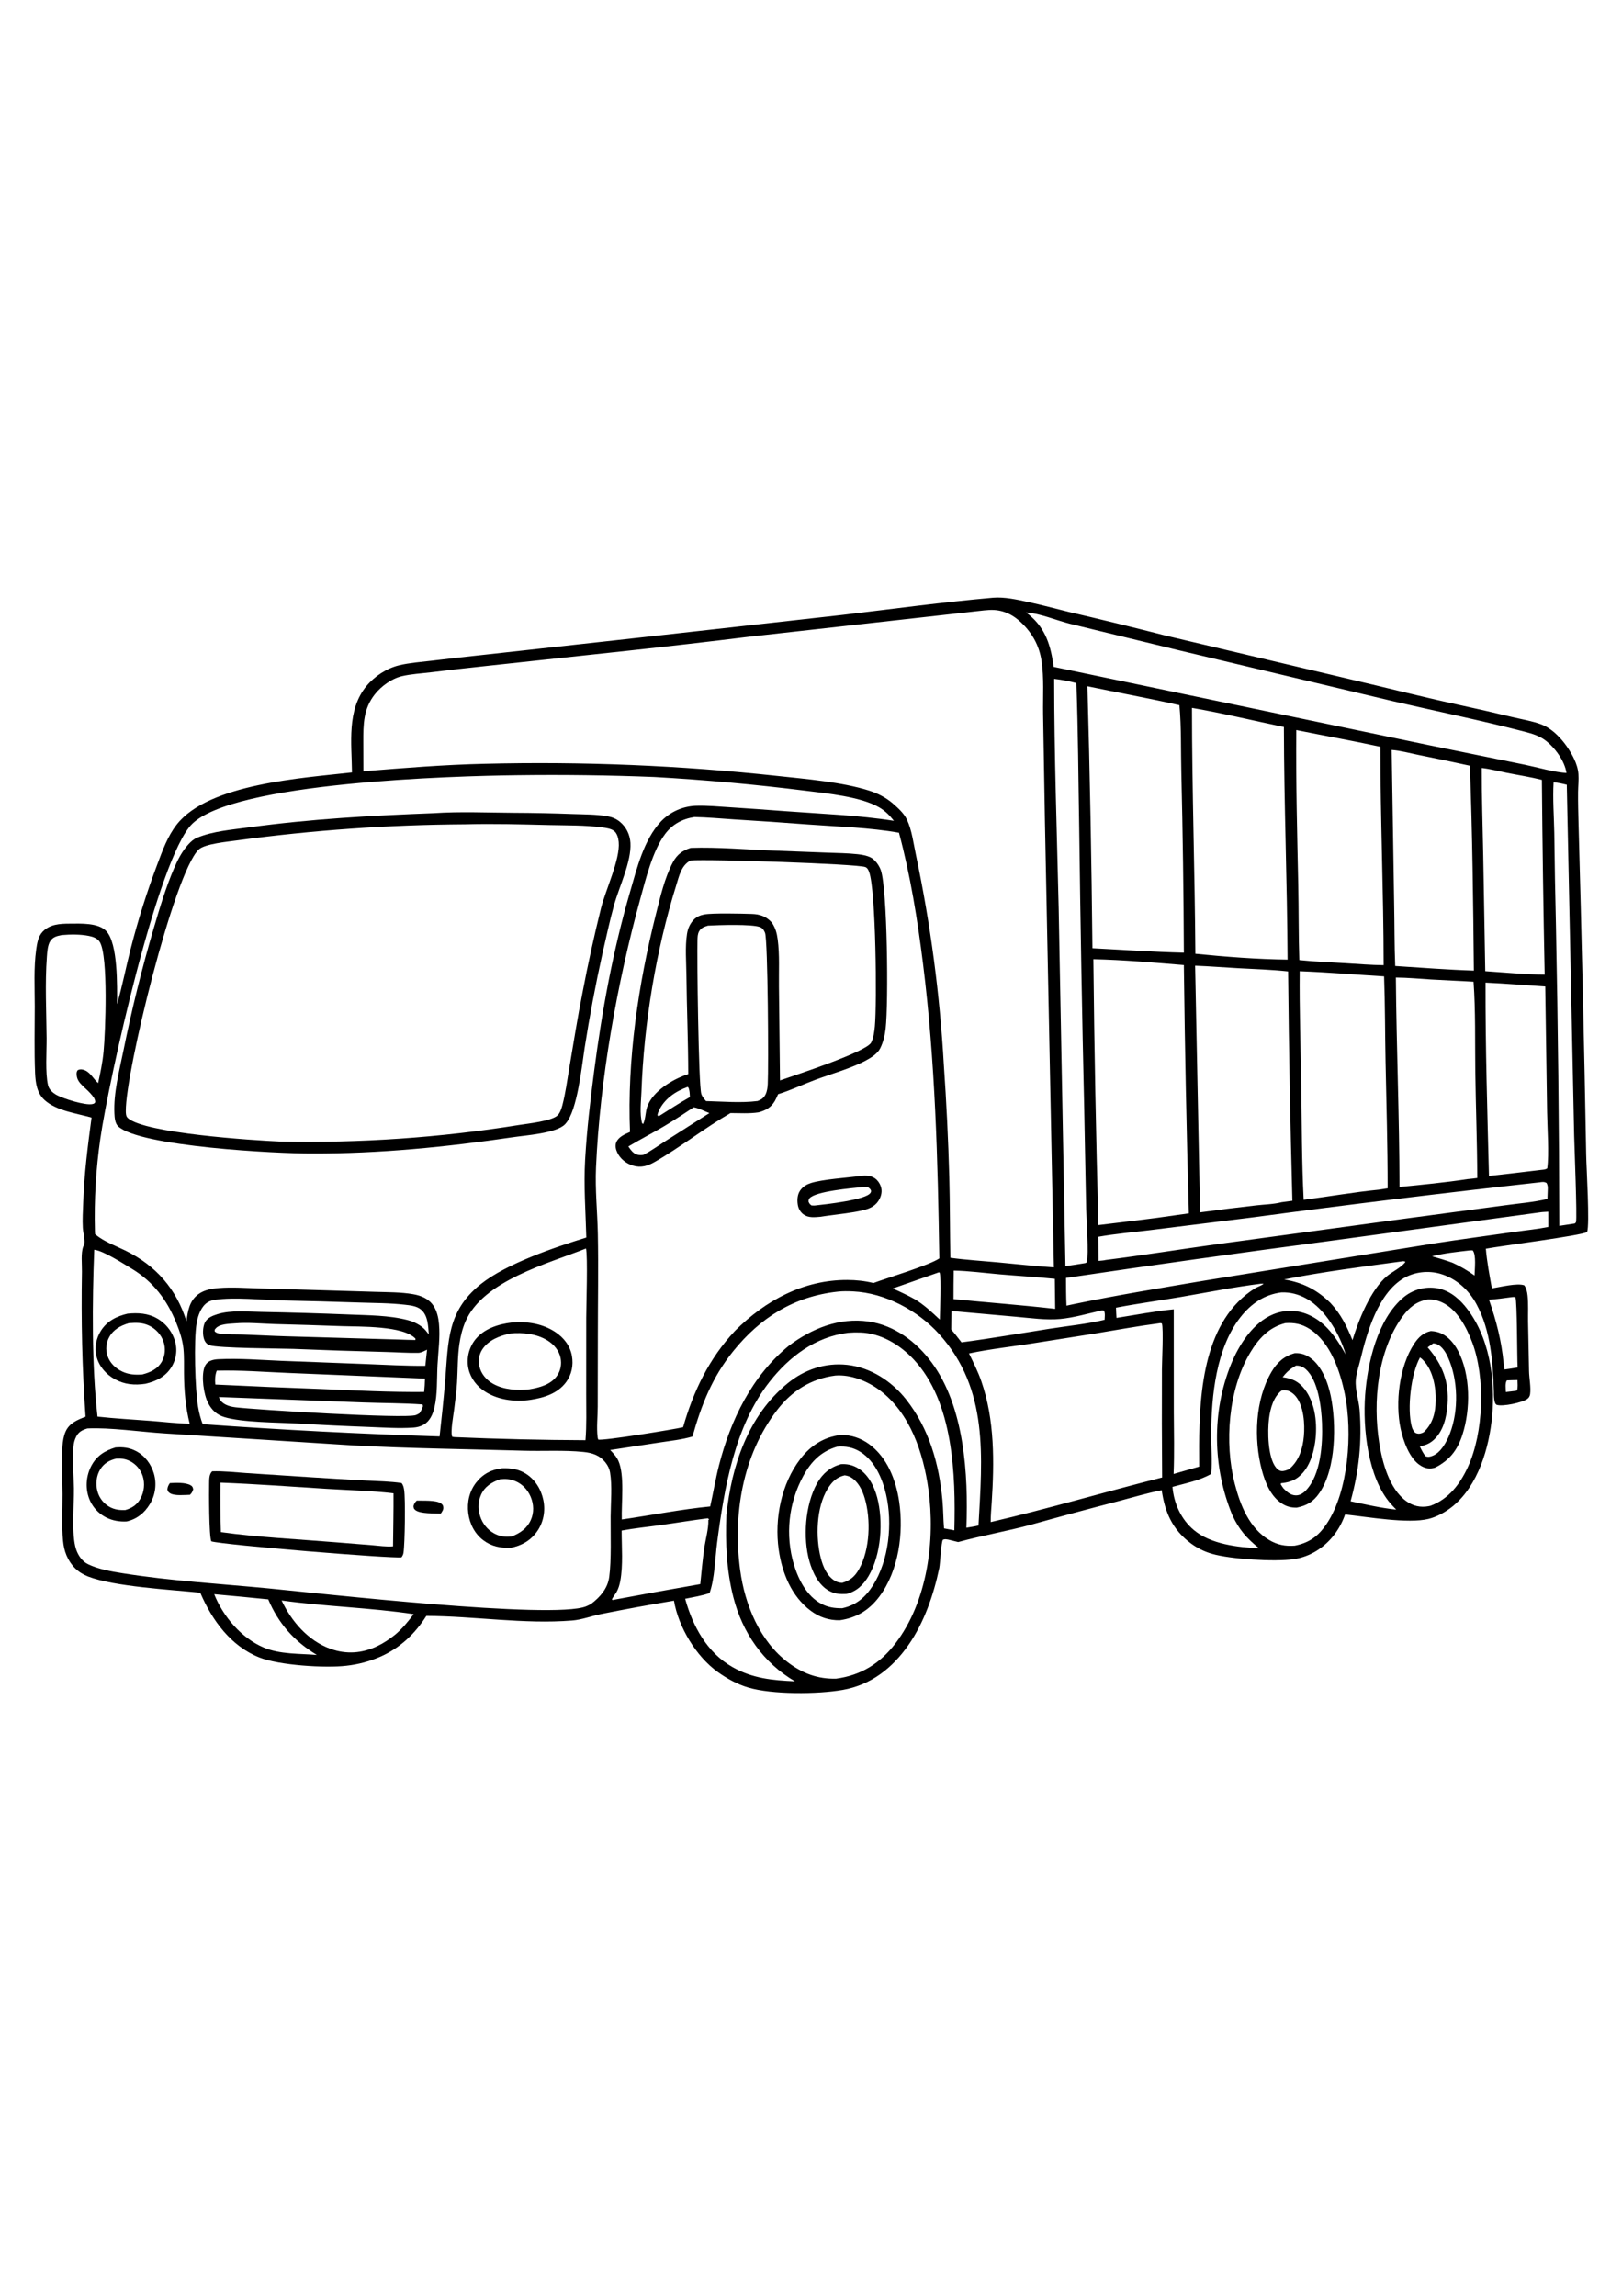 <?xml version="1.0" encoding="utf-8"?>
<!-- Generator: Adobe Illustrator 27.5.0, SVG Export Plug-In . SVG Version: 6.00 Build 0)  -->
<svg xmlns="http://www.w3.org/2000/svg" xmlns:xlink="http://www.w3.org/1999/xlink" viewBox="0 0 6000 6000" width="595" height="842" preserveAspectRatio="xMidYMid meet" data-scaled="true">
<g>
	<path d="M5867.524,3026.786c-7.348-408.879-16.777-817.711-28.289-1226.497c-0.92-38.941-2.15-78.152-1.705-117.094
		c0.252-21.885,2.959-44.35,1.307-66.158c-1.494-19.688-7.869-38.578-16.277-56.32c-23.227-48.99-68.924-107.473-121.29-127.149
		c-32.057-12.047-68.953-18.123-102.304-25.998c-70.434-16.902-141.049-33.004-211.846-48.305
		c-132.516-28.934-264.188-62.566-396.305-93.375l-678.17-160.447c-119.434-30.578-239.188-59.852-359.262-87.82
		c-50.566-12.287-100.641-26.08-151.553-36.99c-41.291-8.842-86.021-18.938-128.402-15.557
		c-185.508,16.289-370.969,41.543-555.903,63.486l-758.35,84.814l-556.395,61.43c-68.887,7.34-137.723,15.117-206.508,23.332
		c-39.299,4.658-80.648,7.57-119.174,16.676c-45.879,10.834-91.559,40.658-121.483,76.887
		c-73.57,89.057-54.598,211.963-53.596,319.553c-179.613,20.66-528.955,41.203-647.743,192.1
		c-34.43,43.734-53.104,97.031-72.578,148.529c-38.471,101.856-71.205,205.522-98.202,310.999
		c-17.448,68.057-30.848,137.9-50.404,205.283c0.21-64.957,3.85-224.016-40.096-270.317c-29.687-31.277-95.68-27.515-135.63-27.345
		c-36.211,0.152-72.905,1.969-99.656,29.842c-16.23,16.905-20.547,42.703-23.712,65.239c-9.597,68.326-5.418,141.193-5.392,210.129
		c0.029,82.266-2.171,165.358,1.262,247.535c1.502,35.959,6.748,73.699,34.494,99.112c44.322,40.599,117.951,49.201,174.328,65.385
		c-13.935,104.771-27.376,208.951-30.864,314.707c-1.009,30.598-3.238,62.467-1.422,92.965c1.071,17.988,7.253,37.377,6.227,55.066
		c-0.286,4.922-2.756,9.51-4.524,14.015c-9.498,24.188-4.48,65.924-4.942,92.707c-3.105,179.842,0.635,357.375,13.379,536.843
		c-29.754,11.191-60.136,23.677-73.913,54.861c-7.14,16.154-10.269,35.9-11.636,53.455c-4.537,58.23-0.062,119.415,0.185,177.932
		c0.238,56.414-3.711,115.611,1.922,171.68c1.951,19.413,5.38,37.184,13.107,55.236c15.937,37.225,42.023,62.936,79.698,77.654
		c95.352,37.254,306.716,48.891,414.909,59.913c43.389,101.724,113.156,197.748,219.194,239.743
		c72.85,28.851,242.426,39.58,321.123,30.421c10.938-1.199,21.813-2.813,32.625-4.84c10.812-2.027,21.533-4.463,32.162-7.307
		s21.135-6.086,31.518-9.727c10.383-3.641,20.611-7.67,30.686-12.088c71.408-31.758,127.576-84.568,168.885-150.293
		c178.389,0.568,360.639,31.283,538.952,17.01c37.313-2.988,71.789-16.781,108.194-24.118
		c89.375-17.945,179.026-34.386,268.951-49.324c16.365,97.148,81.592,206.197,162.182,263.872
		c33.855,24.228,71.924,45.257,111.949,57.246c88.166,26.408,257.397,25.242,350.063,8.964
		c104.602-18.369,183.85-80.736,243.539-166.5c57.428-82.518,92.924-185.274,113.514-283.441
		c3.451-16.477,7.354-98.655,13.564-105.211c0.826-0.874,6.838-1.975,7.183-2.01c3.568-0.369,9.047,0.785,12.451,1.213l36.92,9.141
		c89.648-24.551,181.518-40.4,271.242-64.682c106.793-29.93,213.877-58.775,321.252-86.537
		c53.285-13.998,106.277-29.947,160.336-40.676c11.918,81.516,39.181,145.038,106.687,195.791
		c5.922,4.461,12.035,8.642,18.34,12.545c6.305,3.898,12.774,7.503,19.406,10.816c6.633,3.309,13.404,6.309,20.314,9
		c6.907,2.691,13.922,5.06,21.047,7.107c68.502,19.922,232.184,30.188,302.695,19.898c61.664-8.994,115.16-43.869,152.174-93.615
		c8.075-10.941,15.277-22.427,21.609-34.459c6.332-12.031,11.723-24.471,16.172-37.318c82.237,8.801,232.606,35.197,308.613,16.471
		c31.864-7.852,64.155-26.098,89.561-46.764c94.148-76.564,134.883-216.703,145.676-332.731
		c12.826-137.93-9.738-298.371-101.127-408.211c-28.664-34.447-65.42-61.852-111.352-66.539c-2.586-0.277-5.18-0.49-7.781-0.639
		c-2.598-0.149-5.197-0.231-7.799-0.246c-2.602-0.016-5.203,0.035-7.805,0.152c-2.598,0.113-5.192,0.295-7.782,0.545
		c-2.589,0.246-5.173,0.559-7.752,0.938c-2.574,0.379-5.136,0.822-7.687,1.33c-2.555,0.508-5.092,1.08-7.611,1.717
		c-2.524,0.637-5.029,1.338-7.518,2.104c-2.489,0.762-4.956,1.588-7.4,2.479c-2.445,0.886-4.867,1.836-7.266,2.848
		c-2.399,1.012-4.77,2.084-7.113,3.217s-4.657,2.322-6.938,3.568c-2.286,1.25-4.536,2.557-6.75,3.92
		c-2.219,1.363-4.4,2.781-6.545,4.254c-2.145,1.473-4.25,3-6.316,4.582c-2.07,1.578-4.098,3.209-6.083,4.893
		c-95.461,80.719-132.316,241.945-141.046,360.328c-9.071,122.965,9.562,304.922,94.271,401.883
		c6.65,7.611,13.746,14.859,20.818,22.078c-56.923-5.965-113.068-19.09-168.996-30.914
		c31.067-111.814,42.569-221.373,33.352-337.377c-2.9-36.48-16.945-75.082-14.045-111.416c2.045-25.571,11.455-51.639,17.497-76.617
		c24.257-100.383,65.121-244.149,160.553-299.942c39.551-23.115,90.199-28.682,134.109-16.025
		c58.875,16.969,105.797,59.672,134.49,112.957c52.91,98.25,60.674,214.781,63.984,324.118c0.311,10.277-0.557,44.291,11.191,47.859
		c22.447,6.82,92.262-8.109,111.92-21.451c6.141-4.166,9.897-10.435,10.969-17.748c3.679-25.16-3.334-59.256-3.879-85.588
		l-3.657-183.814c-0.469-31.295,1.536-64.154-1.723-95.168c-1.377-13.055-4.207-27.645-12.152-38.35
		c-26.174-9.551-89.625,6.556-119.942,11.285c-8.666-48.744-18.169-97.359-22.289-146.742
		c55.166-10.465,349.523-47.754,374.525-61.688C5881.118,3282.94,5868.462,3076.737,5867.524,3026.786z M5101.873,4090.615
		c-24-151.318-6.14-340.899,86.362-467.268c24.428-33.369,51.867-56.303,93.762-62.912c17.631-0.802,35.467,3.111,51.492,10.377
		c56.76,25.723,91.342,92.549,112.301,147.961c49.541,130.975,42.721,333.668-15.721,460.911
		c-29.063,63.264-71.297,119.057-138.264,143.596c-2.261,0.568-4.535,1.079-6.826,1.512c-30.475,5.736-57.885-0.352-83.057-18.638
		C5138.993,4260.449,5113.363,4163.083,5101.873,4090.615z M5612.249,3896.101l-5.085,2.25l-36.721,4.353
		c-0.428-12.088-3.58-33.521,3.727-43.078c13.008-0.744,26.121-0.773,39.146-1.125
		C5613.807,3871.157,5614.956,3883.632,5612.249,3896.101z M5591.395,3551.856c5.748-0.949,8.695-0.762,14.326,0.029
		c6.715,18.674,5.913,218.965,8.18,260.115c-16.084,3.035-32.49,5.004-48.697,7.354l-3.006-23.18
		c-7.998-82.805-26.935-156.475-54.176-234.774C5535.978,3559.562,5563.651,3555.595,5591.395,3551.856z M3957.911,1061.532
		l398.655,96.973l800.379,190.307c161.444,37.289,324.739,70.641,485.045,112.354c25.752,6.703,51.914,14.695,73.5,30.791
		c36.146,26.948,72.164,76.025,79.23,121.114c-39.908-0.938-110.244-21.293-152.485-29.9l-357.85-72.955l-1386.681-289.336
		l-1.652-11.268c-11.865-79.424-34.043-140.725-100.641-190.078C3846.068,1022.655,3907.632,1048.876,3957.911,1061.532z
		 M3760.157,3624.548c52.764,4.617,109.389,12.914,162.252,7.957c50.268-4.717,102.586-20.25,152.016-31.312
		c3.223-0.569,6,0.035,9.223,0.445c5.221,9.422,2.847,23.432,2.484,33.967c-66.516,15.797-136.219,22.664-203.766,33.199
		c-108.592,16.933-216.616,35.76-325.612,50.226l-24.117-31.013l-13.822-16.448c0.113-22.859,0.438-45.717,0.973-68.572
		L3760.157,3624.548z M3527.142,3559.181c-0.039-35.191,0.238-70.379,0.832-105.563c56.514,1.166,113.549,8.918,169.875,13.846
		c67.998,5.953,136.172,9.715,204.083,16.658l1.359,111.094C3778.38,3580.919,3652.327,3571.608,3527.142,3559.181z
		 M3916.169,2112.886c-6.545-282.311-16.529-565.295-16.652-847.682c27.738,3.285,55.115,8.477,82.131,15.574
		c6.539,177.674,7.319,356.075,10.441,533.872c4.379,346.895,10.574,693.756,18.586,1040.585l7.196,369.557
		c0.949,38.227,10.289,167.848,2.584,198.059l-5.179,2.947c-24.645,4.144-49.342,7.945-74.092,11.402L3916.169,2112.886z
		 M4022.552,1292.544c113.35,23.789,227.303,44.256,340.248,70.025c7.658,82.219,4.91,167.52,7.137,250.219
		c5.301,221.668,8.412,443.365,9.334,665.092c-112.641-2.631-225.627-10.717-338.18-16.424
		C4037.802,1938.429,4031.622,1615.458,4022.552,1292.544z M4379.236,2323.584c3.707,306.172,9.877,612.292,18.51,918.358
		l-43.447,6.076c-96.545,14.648-194.104,25.113-291.006,37.272c-9.129-327.704-15.365-655.462-18.709-983.274
		C4155.619,2304.383,4268.47,2314.543,4379.236,2323.584z M4253.705,3304.069l381.141-47.314
		c353.121-47.304,706.743-90.5,1060.864-129.586c9.867-1.611,17.18-2.572,25.594,2.854c3.557,7.969,4.5,12.709,4.143,21.393
		l-1.307,37.149c-51.164,12.463-107.063,16.559-159.405,23.918l-367.365,49.055l-693.75,94.237
		c-137.777,19.107-275.057,41.162-413.086,58.599c-7.928,2.256-18.457,2.414-26.766,3.41l-0.457-89.274
		C4125.824,3317.294,4190.623,3311.921,4253.705,3304.069z M4421.846,2281.9c-1.963-303.077-12.522-606.247-12.569-909.323
		c113.538,19.518,227.139,47.285,340.032,70.617c0.48,286.735,12.182,573.586,13.617,860.351
		C4650.197,2302.227,4533.982,2293.174,4421.846,2281.9z M4764.859,2347.127c2.777,282.797,8.049,565.549,15.814,848.256
		l-39.744,5.35c-29.273,7.641-64.91,8.256-95.08,11.801c-68.969,7.77-137.834,16.359-206.596,25.77l-18.281-912.299
		c53.507,1.957,107.25,6.439,160.758,9.34C4642.668,2338.637,4704.191,2340.506,4764.859,2347.127z M4978.627,2316.863
		c-57.393-3.363-115.014-5.801-172.219-11.631c-3.076-91.852-2.045-184.078-3.967-276.006c-3.99-191.408-9.07-383.25-7.301-574.682
		c103.553,21.023,207.691,39.357,310.94,61.858c0.082,269.25,11.923,538.442,12.164,807.668
		C5071.691,2323.607,5025.098,2319.594,4978.627,2316.863z M5119.903,2365.414c3.855,105.521,3.387,211.471,5.484,317.063
		c3.094,155.449,7.764,311.356,7.717,466.823l-32.907,5.08c-92.795,9.217-185.232,25.524-277.758,37.395
		c-7.189-140.162-6.756-281.239-8.953-421.594c-2.209-141.153-7.043-282.663-5.684-423.809
		C4911.684,2350.273,5016.074,2359.156,5119.903,2365.414z M5161.071,2327.141c-3.123-76.963-2.379-154.401-3.967-231.446
		l-9.105-567.569c32.15,2.273,66.38,11.813,98.004,18.188c63.867,12.75,127.6,26.135,191.197,40.154
		c9.516,252.188,12.34,505.296,14.836,757.671C5355.022,2341.045,5257.926,2333.393,5161.071,2327.141z M5457.356,2717.024
		c1.723,131.455,6.85,262.664,7.318,394.196c-11.76,1.939-23.777,2.795-35.637,4.014c-82.805,12.697-168.568,20.941-252.006,29.174
		c-0.516-258.164-11.379-516.358-13.535-774.587c43.418,0.182,87.427,4.582,130.793,7.219c52.178,3.17,104.402,4.898,156.574,8.191
		C5458.633,2491.754,5455.95,2609.405,5457.356,2717.024z M5481.122,1594.847c31.582,3.445,63,12.018,94.16,18.199
		c42.785,8.49,86.027,15.047,128.333,25.74c2.074,240.074,5.533,480.127,10.377,720.159c-72.979-0.381-146.965-7.822-219.821-12.715
		l-7.518-428.122C5484.608,1810.337,5480.952,1702.66,5481.122,1594.847z M5723.524,3075.383
		c-7.284,5.068-13.834,4.799-22.441,5.783c-64.355,7.871-128.754,15.369-193.195,22.494
		c-6.065-238.025-13.278-477.053-12.727-715.143c73.646,3.398,147.398,9.51,220.986,14.273l6.808,464.203
		C5723.724,2924.428,5730.819,3022.59,5723.524,3075.383z M1387.407,1321.313c23.578-29.473,61.799-57.152,98.76-65.906
		c34.641-8.203,72.85-10.23,108.252-14.49c68.273-8.398,136.613-16.217,205.02-23.455l518.497-55.828
		c150.805-16.23,301.477-33.602,452.016-52.113l871.014-97.582c6.547-0.703,13.11-1.197,19.688-1.482
		c46.91-2.033,84.393,15.422,117.838,47.361c40.283,38.479,65.561,84.568,74.151,139.723c9.791,62.912,4.916,133.365,5.894,197.133
		l6.727,392.954l33.234,1654.203c-70.143-4.512-140.069-12.387-210.047-18.879c-57.539-5.344-115.658-8.771-172.904-16.623
		c-1.682-98.742-1.354-197.561-3.926-296.285c-3.801-139.801-10.578-279.459-20.332-418.975
		c-7.395-129.977-19.672-259.489-36.832-388.535c-17.16-129.051-39.154-257.272-65.982-384.663
		c-9.246-42.492-14.889-92.713-33.615-132.018c-11.912-25.014-34.483-44.186-54.914-62.139
		c-25.705-21.064-54.029-35.285-85.67-45.316c-99.428-31.523-232.535-42.68-337.852-54.018
		c-179.793-19.492-360.036-32.992-540.727-40.5c-180.691-7.508-361.432-9.01-542.221-4.506
		c-149.713,3.299-299.836,15.604-449.069,27.586l-0.41-107.584C1343.831,1432.987,1343.808,1375.812,1387.407,1321.313z
		 M2211.494,3318.612c-1.623-81.58-10.354-164.408-6.797-245.906c14.063-322.131,77.654-681.393,163.395-992.345
		c20.619-74.766,45.738-178.922,92.133-241.184c27.223-36.533,64.16-56.074,108.516-62.924c48.516,0.891,97.189,5.549,145.617,8.672
		c92.063,5.594,184.074,11.906,276.035,18.938c110.865,8.273,225.551,11.086,335.01,30.387
		c42.487,158.074,68.59,321.879,88.934,484.084c45.41,361.992,54.715,725.842,60.398,1090.202
		c-35.707,24.926-193.266,72.287-243.727,91.049c-31.804-7.811-63.82-11.197-96.563-11.314
		c-161.52-0.568-302.836,75.521-415.073,187.693c-96.1,101.93-154.342,223.488-192.498,356.883
		c-30.018,7.448-299.209,51.422-313.916,45.586c-1.272-3.615-1.787-4.6-2.32-8.912c-4.336-35.033,0.275-76.541,0.398-112.207
		l0.486-263.596C2211.523,3568.825,2213.984,3443.446,2211.494,3318.612z M3472.96,3460.046l2.807,0.903
		c7.365,21.721,0.972,140.748,0.697,173.906c-29.754-27.692-58.131-54.867-93.293-75.744
		c-26.302-14.613-53.174-27.035-80.602-39.328L3472.96,3460.046z M709.817,1802.65
		c154.395-155.203,968.016-178.254,1203.768-181.066c169.106-2.254,338.153-0.047,507.141,6.621
		c186.594,10.559,372.612,27.455,558.053,50.689c78.586,9.75,205.535,21.967,273.446,61.641
		c22.365,13.066,38.637,29.426,54.457,49.717c-131.731-20.795-268.893-25.711-401.872-35.643
		c-68.301-5.23-136.629-10.076-204.985-14.537c-40.875-2.619-82.453-6.51-123.416-5.461c-3.074,0.074-6.144,0.223-9.211,0.445
		c-3.067,0.227-6.127,0.525-9.182,0.896c-3.051,0.375-6.092,0.824-9.123,1.348c-3.027,0.523-6.043,1.121-9.047,1.793
		c-3,0.672-5.982,1.416-8.948,2.232c-2.965,0.816-5.906,1.705-8.824,2.666c-2.922,0.961-5.818,1.994-8.689,3.1
		c-2.871,1.102-5.713,2.273-8.525,3.516s-5.594,2.553-8.344,3.932c-2.746,1.379-5.459,2.824-8.138,4.336
		c-2.676,1.512-5.315,3.09-7.916,4.734c-2.602,1.641-5.16,3.344-7.676,5.109s-4.988,3.594-7.418,5.484
		c-2.426,1.887-4.805,3.832-7.137,5.836s-4.613,4.064-6.844,6.182s-4.408,4.287-6.533,6.51
		c-63.563,67.547-89.068,173.994-114.439,261.141c-63.264,217.33-103.494,438.416-132.738,662.649
		c-14.25,109.23-26.977,216.985-33.24,327.059c-5.449,95.631,1.77,192.106,4.412,287.819
		c-116.514,35.906-296.174,96.621-390.973,172.723c-123.498,99.141-119.268,208.928-130.817,352.313
		c-5.654,70.195-13.219,140.496-20.982,210.498c-292.391-9.195-584.477-24.305-876.259-45.328
		c-8.104-20.742-13.406-42.381-17.203-64.289c-11.01-63.545-16.096-247.699-5.221-309.557c3.744-21.293,10.682-43.342,23.707-60.814
		c11.385-15.27,25.658-22.547,44.373-25.248c72.809-10.5,174.844,0.691,250.418,2.426c94.137,1.816,188.254,4.377,282.352,7.681
		c56.315,1.805,114.041,1.641,170.033,8.139c19.857,2.303,42.996,4.582,58.893,17.754c26.244,21.75,26.373,60.967,29.139,92.039
		l-1.981-2.531l-3.363-4.166c-3.609-4.564-7.055-9.234-11.232-13.318c-16.816-16.412-39.322-27.117-61.834-33
		c-69.135-18.076-144.803-17.508-215.901-20.648c-108.121-4.379-216.277-7.588-324.469-9.627
		c-51.674-0.668-113.766-7.295-163.307,8.408c-17.713,5.614-37.893,13.289-46.406,31.131c-8.408,17.619-9.27,47.362-1.488,65.291
		c3.826,8.818,10.26,15.299,19.389,18.498c31.266,10.951,260.063,11.76,309.088,13.406c114.016,4.691,228.059,8.49,342.129,11.396
		c39.709,0.943,79.969,3.955,119.607,3.322c11.678-0.182,22.887-6.773,33.152-11.795l-6.399,59.789
		c-73.512,0.428-147.023-3.756-220.465-6.61l-309.633-11.824c-77.502-3.182-157.529-9.902-234.932-6.082
		c-10.541,0.521-21.422,1.998-31.084,6.492c-10.57,4.922-17.461,13.178-21.223,24.135c-11.777,34.289-2.637,99.088,13.623,130.881
		c13.395,26.179,31.822,43.646,59.795,52.342c65.092,20.238,195.815,19.816,270.715,24.023
		c89.039,5.195,178.123,9.438,267.252,12.727c53.162,2.033,108.246,5.942,161.356,2.332c13.74-0.931,26.865-4.131,38.871-11.039
		c22.687-13.049,33.498-38.385,39.328-62.848c11.719-49.148,8.807-106.869,11.467-157.418c2.637-50.063,10.166-101.83,5.508-151.846
		c-2.174-23.326-7.254-47.261-20.279-67.107c-17.215-26.227-45.246-37.893-75.17-43.072c-45.832-7.934-94.682-7.336-141.094-8.83
		l-214.617-6.451l-215.309-6.146c-48.861-1.477-99.234-5.314-147.949-1.354c-26.754,2.168-53.977,6.744-76.02,23.039
		c-33.018,24.404-38.748,62.051-43.688,99.955c-37.465-120.041-113.105-205.94-225.151-261.147
		c-35.795-17.637-79.744-33.48-110.53-59.145c-0.811-0.674-1.599-1.377-2.398-2.068c-0.267-4.223-0.454-8.448-0.561-12.674
		c-1.484-56.73-0.568-113.42,2.749-170.069c3.317-56.652,9.022-113.063,17.116-169.23
		C402.522,2746.596,584.125,1928.996,709.817,1802.65z M2165.75,4080.841c-160.707-0.566-321.34-4.311-481.899-11.232
		c-3.744-0.012-7.342-0.82-11.021-1.442c-7.365-18.615,4.693-80.285,7.195-101.438c3.902-32.959,8.736-66.088,10.676-99.229
		c2.777-47.332,1.775-94.857,8.566-141.896c4.096-28.354,11.086-57.105,22.465-83.461
		c65.391-151.506,304.512-213.944,445.893-270.188c7.113,25.998,1.043,214.483,0.932,255.996l-0.135,285.252
		C2168.357,3968.698,2170.338,4025.529,2165.75,4080.841z M1536.991,3705.354l-0.463,4.987c-20.726-0.344-41.447-0.928-62.162-1.752
		L1057.6,3696.56c-53.256-1.565-106.371-4.553-159.574-6.475c-27.053-0.979-55.09,0.27-81.914-3.058
		c-8.824-1.09-15.574-2.162-22.002-8.76c-0.065-6.885-1.172-4.465,2.754-9.516c14.49-18.621,51.58-18.223,73.189-20.068
		c47.361-4.037,97.418,1.201,145.043,2.66c83.309,2.097,166.604,4.686,249.885,7.764
		C1329.429,3661.527,1491.775,3656.593,1536.991,3705.354z M1193.087,3891.765c-132.238-4.664-264.44-10.225-396.604-16.682
		c-1.682-18.445-1.207-33.844,5.244-51.381c89.01-2.402,179.309,5.004,268.272,8.607l502.026,20.783
		c-0.375,16.576-1.295,32.765-3.07,49.26C1443.734,3903.554,1318.185,3896.997,1193.087,3891.765z M1564.56,3954.865
		c-2.941,10.114-7.049,17.438-12.732,26.268c-4.354,2.573-8.818,5.08-13.588,6.826c-39.287,14.408-594.51-19.887-666.657-28.735
		c-12.111-1.482-24.299-3.931-35.332-9.316c-13.084-6.381-22.02-14.783-26.666-28.746l533.778,20.045
		c72.914,2.707,146.842,2.144,219.545,7.383L1564.56,3954.865z M680.684,3834.771c0.674,64.008,5.484,122.953,21.029,185.221
		c-47.315-0.967-95.32-6.815-142.534-10.453c-66.123-5.092-132.507-8.713-198.448-15.832
		c-21.733-191.121-19.536-423.522-12.126-617.151c32.644,2.965,107.924,51.527,138.659,70.043
		c79.595,47.953,130.759,115.612,165.136,201.141c12.305,30.627,22.857,61.805,26.18,94.799
		C681.633,3772.913,680.362,3804.249,680.684,3834.771z M209.763,2804.34c-14.368-7.969-28.217-19.763-32.09-36.41
		c-10.641-45.727-4.873-124.699-5.271-173.842c-0.807-99.592-6.295-202.178,1.045-301.424c1.303-17.619,2.759-43.037,12.659-57.897
		c10.46-15.703,24.711-18.457,42.272-21.996c32.184-2.807,68.587-3.293,100.438,3.112c15.424,3.099,31.809,8.601,40.433,22.729
		c31.865,52.201,20.711,334.922,13.904,405.674c-3.779,39.276-11.655,77.59-20.17,116.039
		c-16.507-14.49-27.977-38.643-48.566-47.285c-9.77-4.096-17.014-4.893-26.785-0.82c-3.301,4.588-4.39,8.262-4.32,13.98
		c0.268,21.744,11.302,33.164,25.859,47.49c8.634,7.734,17.235,15.498,24.962,24.164c8.075,9.053,18.764,20.355,18.08,33.223
		c-3.322,4.576-4.493,5.285-10.213,6.644C316.089,2843.879,233.529,2817.518,209.763,2804.34z M975.651,4847.711
		c-82.693-35.098-150.492-114.949-183.281-197.35c66.672,5.957,133.305,12.33,199.899,19.119
		c38.356,90.41,96.34,155.063,179.789,205.506C1108.249,4869.877,1035.3,4873.029,975.651,4847.711z M1460.615,4800.959
		c-20.367,16.049-42,30.697-65.479,41.818c-55.664,26.373-114.106,30.651-172.318,9.732
		c-82.717-29.725-144.598-101.186-181.072-178.993c162.076,22.635,326.719,26.303,488.514,50.537
		C1508.673,4752.689,1488.253,4777.967,1460.615,4800.959z M2253.6,4586.699c-5.795,42.486-33.405,73.916-66.199,98.988
		c-6.422,3.768-12.797,7.078-19.746,9.803c-124.805,48.85-985.132-48.316-1173.833-66.545
		c-179.836-17.367-362.731-27.668-541.101-56.227c-42.666-6.826-87.597-14.42-126.857-33.169
		c-21.94-10.477-37.069-32.889-44.491-55.459c-17.923-54.504-7.055-163.377-7.973-225c-0.751-50.338-6.214-104.197-1.775-154.201
		c1.174-13.23,4.142-25.605,10.327-37.436c9.444-18.053,22.569-24.469,41.387-29.971c82.351-4.271,199.11,12.803,284.403,18.211
		l699.135,44.455c209.66,11.303,420.229,13.441,630.147,19.605c72.51,2.126,148.576-2.783,220.541,4.476
		c33.926,3.428,61.189,12.129,82.922,40.178c7.963,10.277,13.939,22.131,16.09,35.004c8.508,50.912,2.549,111.393,2.227,163.236
		C2258.404,4427.259,2261.984,4525.229,2253.6,4586.699z M2265.893,4671.895c-0.738-0.832-2.239-1.383-2.215-2.496
		c0.047-2.555,14.549-22.694,16.746-26.584c7.143-12.673,11.438-27.07,14.08-41.332c10.881-58.811,4.986-126.703,5.08-186.41
		c47.396-8.918,96.498-13.652,144.352-20.332c58.195-8.121,116.215-17.923,174.516-25.166c1.703,1.586,3.422,3.154,5.156,4.706
		l-3.334,0.878c0,0.475-0.011,0.949,0.006,1.424c1.025,31.734-10.295,70.541-14.936,102.615
		c-6.427,44.391-10.418,89.256-14.959,133.881C2482.088,4631.961,2373.924,4651.566,2265.893,4671.895z M3312.302,4832.453
		c-56.684,74.098-127.23,117.955-219.703,130.348c-67.576,1.535-123.217-19.172-177.023-59.589
		c-105.281-79.084-160.436-214.336-177.58-341.655c-27.609-205.055,8.25-424.67,136.225-591.616
		c54.791-71.473,125.602-116.28,215.326-128.104c58.02-4.506,119.619,20.379,165.305,54.744
		c112.008,84.246,160.711,231.481,179.338,365.045C3460.579,4450.89,3430.696,4677.66,3312.302,4832.453z M3530.276,4414.117
		l-38.162-7.119c-2.942-34.324-2.672-68.889-5.813-103.277c-12.34-135-49.143-265.231-134.309-373.36
		c-53.285-67.653-131.596-118.723-218.344-128.11c-80.725-8.736-157.401,17.063-219.815,67.963
		c-146.696,119.631-207.785,305.203-226.823,487.658c-3.645,103.372-0.018,202.553,25.734,303.417
		c33.574,131.514,109.998,242.033,227.649,311.262c-82.934-3.615-156.873-10.623-230.778-52.611
		c-94.254-53.548-147.153-151.242-175.119-252.633c30.41-6.322,60.867-10.793,90.281-21.077
		c19.295-54.439,20.379-128.871,27.914-186.58c26.273-201.24,64.746-430.178,193.483-594.229
		c73.436-93.574,170.244-166.992,290.637-181.699c15.078-1.289,30.178-1.664,45.299-1.125
		c75.937,2.291,146.303,44.912,197.15,99.006C3527.153,3938.921,3535.544,4210.345,3530.276,4414.117z M3619.573,4396.31
		c-14.619,3.732-29.936,5.707-44.807,8.285c7.564-197.297-7.371-447.633-128.537-611.303
		c-56.573-76.424-137.016-137.297-232.934-151.248c-108.744-15.814-210.908,25.852-296.391,90.416
		c-136.178,112.283-214.43,273.727-257.397,442.061c-12.744,49.922-21.053,101.063-32.42,151.336
		c-104.261,10.025-221.584,32.988-326.989,48.205c-1.81-60.539,10.992-163.875-12.474-216.41
		c-7.278-16.295-18.311-27.897-30.48-40.523l183.92-27.973c39.914-6.129,81.862-10.395,120.58-21.949
		c32.924-117.276,72.955-219.012,150.357-315.129c100.506-124.811,225.908-203.268,386.754-220.635
		c18.527-2.092,38.186-1.758,56.789-0.885c118.963,5.584,240.199,70.981,319.131,158.543
		C3658.134,3892.597,3633.396,4143.789,3619.573,4396.31z M4298.887,4218.701c-211.717,53.391-421.39,115.553-634.149,164.982
		c-0.252-23.924,2.121-48.029,3.697-71.9c9.656-149.315,11.396-305.889-38.355-448.952c-12.357-35.548-29.127-69.006-45.615-102.761
		c81.246-17.315,165.434-25.723,247.494-39.194l221.262-34.916c77.76-12.803,155.227-27.129,233.402-37.318
		c7.523-1.289,3.738-1.424,11.355,0.551c6.469,19.324,0.281,141.551,0.176,169.5
		C4297.557,3952.033,4297.801,4085.368,4298.887,4218.701z M4435.978,4178.564l-94.664,27.129
		c3.088-76.313,1.243-153.194,0.815-229.559l-0.211-379.348c-70.512,6.826-141.78,20.977-211.87,31.822
		c-1.031-12.545-1.283-25.195-1.805-37.775c79.664-15.369,160.201-26.051,240.165-39.756c98.671-16.91,196.553-36.563,295.98-48.979
		l9.527-0.082c-2.66,5.133-24.252,12.773-30.627,16.676c-22.846,13.998-44.742,31.693-63.493,50.795
		C4432.978,3718.995,4434.578,3983.195,4435.978,4178.564z M4416.414,4413.232c-47.608-39.896-74.104-98.695-79.249-159.791
		c47.408-13.201,100.781-23.168,143.385-48.129c4.237-48.545-0.492-100.278-0.205-149.156
		c0.82-140.537,18.721-315.182,107.309-428.93c39.193-50.32,88.377-84.914,152.426-92.924c33.17-1.248,63.902,6.99,92.771,23.068
		c69.398,38.643,123.287,131.766,144.979,206.209c-34.342-60.199-72.832-119.174-139.26-147.428
		c-2.535-1.09-5.094-2.117-7.676-3.082c-2.586-0.965-5.193-1.863-7.822-2.695s-5.277-1.598-7.945-2.297
		c-2.664-0.703-5.346-1.338-8.045-1.904s-5.412-1.065-8.139-1.494c-2.722-0.429-5.455-0.791-8.197-1.084
		c-2.742-0.293-5.49-0.52-8.244-0.68c-2.754-0.156-5.51-0.242-8.268-0.257c-2.758-0.02-5.514,0.029-8.268,0.146
		c-2.758,0.121-5.51,0.31-8.256,0.568c-2.746,0.254-5.482,0.578-8.209,0.973c-2.73,0.395-5.449,0.856-8.156,1.383
		c-2.707,0.531-5.398,1.129-8.074,1.793c-2.68,0.664-5.338,1.395-7.975,2.191c-2.641,0.797-5.26,1.66-7.857,2.59
		c-2.598,0.926-5.17,1.918-7.717,2.977c-74.637,30.686-126.709,112.863-155.9,184.576c-71.871,176.578-68.168,382.583,4.758,557.971
		c24.322,53.262,53.619,86.543,99.363,122.988C4579.076,4476.83,4479.273,4465.908,4416.414,4413.232z M4907.283,4390.345
		c-30.422,45.211-63.832,69.979-117.891,80.584c-34.957,2.607-64.318-2.959-94.734-21.117
		c-73.611-43.928-106.969-129.176-127.26-208.366c-38.52-150.346-23.948-348.574,57.141-484.172
		c31.307-52.365,69.516-94.067,130.418-109.459c33.416-2.115,60.217,3.106,89.098,21.358
		c77.191,48.779,113.49,157.184,130.746,241.635C5003.629,4051.955,4988.799,4269.22,4907.283,4390.345z M5131.129,3473.634
		c-60.896,50.636-105.773,163.4-128.115,237.223c-21.223-51.961-42.984-96.24-81.393-137.42
		c-50.344-49.33-102.111-75.363-171.439-87.024c142.336-28.242,287.977-46.846,431.725-66.351
		c7.254-0.914,10.284-2.531,17.004,1.025C5186.079,3440.774,5149.827,3458.089,5131.129,3473.634z M5454.579,3471.899
		c-25.781-18.515-52.219-34.049-81.152-47.138c-24.914-9.311-50.625-16.529-76.137-24.012c44.66-11.396,91.91-16.254,137.643-21.586
		c4.043-0.686,8.531-0.328,12.639-0.346C5461.668,3394.339,5454.989,3449.628,5454.579,3471.899z M5606.084,3309.981
		c-99.556,14.42-199.488,27.292-298.846,42.879l-854.772,138.287c-161.321,27.41-321.973,53.461-482.227,86.865l-25.102,5.414
		c-1.664-34.184-1.605-68.408-1.81-102.627c320.743-47.617,641.84-92.678,963.293-135.182l789.065-107.197
		c10.195-1.77,21.311-1.752,31.67-2.52l0.152,56.238C5687.77,3300.231,5646.274,3304.157,5606.084,3309.981z M5829.854,3274.005
		c-0.604,2.25-2.959,3.598-4.436,5.402l-57.24,8.807c-0.766-368.961-4.899-737.883-12.399-1106.767
		c-2.777-115.43-4.853-230.873-6.229-346.33c-1.212-61.91-6.111-125.748-2.648-187.512c16.863,1.816,32.484,4.998,48.896,9.211
		l27.188,1296.423C5823.737,2991.014,5834.501,3256.684,5829.854,3274.005z"/>
	<path d="M651.463,3735.788c-0.199-1.957-0.445-3.908-0.738-5.853c-0.293-1.942-0.635-3.875-1.025-5.801
		c-0.391-1.926-0.828-3.842-1.313-5.748c-0.594-2.277-1.242-4.537-1.945-6.779c-0.707-2.242-1.467-4.467-2.279-6.674
		c-0.816-2.207-1.685-4.392-2.607-6.556c-0.926-2.16-1.902-4.299-2.93-6.416c-1.031-2.113-2.113-4.199-3.246-6.258
		c-1.133-2.063-2.316-4.096-3.551-6.1c-1.23-2-2.512-3.969-3.844-5.906c-1.332-1.941-2.711-3.846-4.137-5.713
		c-1.426-1.871-2.896-3.705-4.412-5.502c-1.52-1.797-3.08-3.557-4.682-5.279c-1.605-1.719-3.252-3.396-4.94-5.033
		c-1.688-1.641-3.414-3.236-5.18-4.787c-1.766-1.555-3.57-3.063-5.414-4.524c-1.84-1.465-3.715-2.883-5.625-4.254
		c-1.91-1.367-3.856-2.687-5.836-3.961c-1.975-1.273-3.982-2.498-6.019-3.674c-34.41-19.922-71.483-21.756-109.983-17.965
		c-40.424,9.627-75.535,26.865-98.544,63.258c-17.627,27.879-24.29,62.631-16.249,94.805c9.046,36.199,35.121,66.205,67.404,84.006
		c36.326,20.039,73.326,23.238,113.756,17.121c39.878-9.451,74.918-26.362,96.838-62.912c1.016-1.684,1.988-3.391,2.918-5.121
		c0.93-1.734,1.816-3.488,2.66-5.262c0.844-1.773,1.643-3.568,2.396-5.385c0.754-1.816,1.463-3.649,2.127-5.496
		c0.664-1.852,1.283-3.716,1.857-5.595c0.57-1.883,1.094-3.777,1.57-5.684c0.481-1.906,0.912-3.822,1.295-5.748
		c0.383-1.929,0.717-3.867,1.002-5.812c0.289-1.946,0.527-3.895,0.715-5.848c0.191-1.957,0.334-3.918,0.428-5.883
		c0.094-1.961,0.139-3.926,0.135-5.895c-0.004-1.965-0.055-3.927-0.152-5.888C651.813,3739.7,651.663,3737.741,651.463,3735.788z
		 M599.022,3789.571c-15.693,28.107-42.984,40.647-72.756,48.246c-25.784,1.84-49.216,0.639-73.213-10.389
		c-25.099-11.537-46.242-31.529-55.262-58.054c-0.971-2.864-1.791-5.768-2.459-8.713c-0.667-2.949-1.179-5.923-1.534-8.924
		c-0.356-3.004-0.554-6.016-0.595-9.035c-0.04-3.024,0.077-6.041,0.353-9.053c0.275-3.008,0.707-5.994,1.296-8.959
		c0.589-2.965,1.33-5.89,2.225-8.777c0.895-2.887,1.938-5.719,3.129-8.496c1.191-2.781,2.525-5.49,4-8.127
		c15.848-28.482,42.495-42.51,72.55-51.293c26.524-1.746,49.108-2.842,74.003,8.789c25.03,11.695,45.497,33.691,54.21,60.006
		C612.797,3740.429,611.256,3767.663,599.022,3789.571z"/>
	<path d="M5253.438,4173.835c15.252,9.785,30.926,14.402,48.703,10.096c2.215-0.543,4.418-1.127,6.609-1.752
		c53.736-27.217,82.664-64.951,101.033-121.717c30.258-93.51,30.316-221.344-16.195-309.862
		c-15.34-29.186-39.533-57.873-71.807-68.332c-9.457-3.064-19.172-4.559-29.068-4.986c-28.23,6.082-46.307,23.607-61.893,47.443
		c-54.797,83.801-70.389,217.459-49.659,313.946C5190.702,4083.062,5213.506,4148.212,5253.438,4173.835z M5301.778,3722.704
		c4.828,0.498,9.768,1.424,14.262,3.346c18.604,7.957,31.775,29.889,39.832,47.467c38.291,83.596,40.459,197.549,7.354,283.149
		c-11.455,29.608-32.561,69.205-63.24,81.645c-9.703,3.938-17.027,5.707-27.076,1.752c-8.648-11.443-14.578-23.104-20.695-35.959
		c18.697-4.617,32.889-8.912,48.076-21.592c38.245-31.927,51.03-86.057,54.452-133.688c6.064-84.58-18.914-148.043-73.746-211.295
		L5301.778,3722.704z M5222.008,4029.935c-17.443-65.983-2.63-195.153,30.862-255.112c4.283,3.053,8.074,6.457,11.725,10.236
		c36.311,37.547,47.461,99.639,46.301,149.954c-1.049,45.451-10.729,84.176-44.573,116.549c-2.384,1.101-4.757,2.268-7.224,3.176
		c-8.719,3.217-15.563,2.865-23.988-1.248C5228.061,4046.13,5224.633,4039.849,5222.008,4029.935z"/>
	<path d="M2054.738,3681.278c-47.039-31.494-105.662-40.746-161.314-35.666c-49.688,5.889-103.254,22.681-135.557,63.427
		c-1.297,1.66-2.555,3.35-3.774,5.069c-1.215,1.719-2.389,3.465-3.521,5.238c-1.133,1.778-2.221,3.58-3.264,5.408
		c-1.047,1.828-2.049,3.682-3.006,5.561c-0.953,1.875-1.863,3.773-2.73,5.695c-0.863,1.918-1.68,3.857-2.449,5.818
		c-0.773,1.961-1.498,3.938-2.174,5.93c-0.676,1.996-1.303,4.006-1.881,6.029c-0.578,2.027-1.108,4.064-1.588,6.112
		c-0.48,2.051-0.912,4.113-1.295,6.187c-0.383,2.07-0.715,4.149-0.996,6.235c-0.281,2.086-0.512,4.18-0.691,6.281
		c-0.18,2.098-0.309,4.199-0.387,6.305c-0.078,2.102-0.107,4.205-0.088,6.311c0.023,2.105,0.098,4.211,0.223,6.317
		c0.121,2.102,0.295,4.199,0.521,6.293c4.254,36.639,24.598,68.672,53.918,90.563c49.57,37.013,118.4,46.318,178.307,37.031
		c50.039-7.769,100.137-23.173,131.596-66.023c20.227-27.545,26.93-62.121,21.123-95.566
		C2109.148,3731.997,2086.127,3702.302,2054.738,3681.278z M2060.849,3842.065c-23.021,33.334-64.67,44.192-102.322,50.531
		c-44.854,4.969-95.737,2.01-135.651-21c-24.246-13.98-43.342-36.229-49.623-63.897c-4.91-21.639-1.248-44.432,11.098-62.977
		c22.928-34.453,64.371-50.08,103.043-58.523c46.143-4.295,98.356,0.873,138.352,26.144c23.461,14.824,42.463,37.026,47.912,64.787
		C2078.099,3799.749,2073.998,3823.029,2060.849,3842.065z"/>
	<path d="M4844.828,3774.794c-17.473-11.877-34.213-16.406-55.16-15.709c-39.328,10.342-65.607,34.19-85.98,68.742
		c-61.143,103.711-66.299,249.088-36.064,363.077c12.445,46.904,33.598,99.855,77.197,126c16.91,10.143,32.355,13.383,51.855,13.354
		c37.816-7.705,61.992-21.997,84.229-54.633c61.553-90.358,62.836-254.121,41.982-357.018
		C4912.604,3867.871,4889.453,3805.128,4844.828,3774.794z M4719.502,4181.335c-29.842-37.717-31.143-134.502-25.148-180.967
		c4.775-37.066,16.359-80.227,47.232-103.746c4.119-0.528,8.139-0.633,12.305-0.533c15.064,0.357,29.936,11.355,39.211,22.541
		c30,36.17,34.148,102.744,30.082,147.727c-4.154,45.955-18.082,91.061-54.516,121.494c-8.15,3.738-19.453,8.221-28.605,7.066
		C4731.402,4193.828,4724.688,4187.892,4719.502,4181.335z M4829.869,4267.357c-9.744,10.031-22.02,17.684-36.416,17.455
		c-19.26-0.299-32.467-12.463-45.334-25.307c-4.148-5.191-7.395-10.347-10.752-16.055l1.775-3.585
		c22.664-2.133,43.008-7.354,61.594-21.106c40.043-29.637,57.621-84.1,64.189-131.596c8.865-64.107,1.734-143.022-39.387-195.762
		c-21.908-28.102-46.57-39.076-80.848-43.412c14.625-19.693,28.459-30.967,49.371-43.008c14.063-0.34,25.201,3.844,35.877,13.189
		c46.5,40.705,58.184,142.108,60.369,199.94C4893.168,4093.843,4886.354,4209.203,4829.869,4267.357z"/>
	<path d="M3214.303,4095.009c-30.926-22.4-66.65-34.219-104.988-33.545c-62.678,7.969-110.865,39.298-149.074,89.133
		c-70.201,91.57-95.754,221.221-79.793,334.02c12.229,86.373,46.816,173.285,118.529,226.992
		c31.834,23.836,67.834,35.789,107.631,35.068c61.781-8.971,108.27-37.107,145.916-87.141
		c72.146-95.889,90.774-236.092,73.506-352.271C3314.182,4227.525,3281.727,4143.847,3214.303,4095.009z M3228.87,4618.457
		c-27.838,43.676-62.063,72.533-113.449,83.795c-27.545,0.07-50.936-2.766-75.797-15.592
		c-54.68-28.219-85.764-89.497-102.967-145.922c-2-6.747-3.832-13.538-5.496-20.374c-1.664-6.84-3.158-13.715-4.482-20.625
		c-1.328-6.911-2.484-13.848-3.469-20.813c-0.985-6.969-1.799-13.957-2.443-20.965c-0.641-7.004-1.109-14.021-1.406-21.053
		c-0.297-7.031-0.422-14.064-0.375-21.1c0.051-7.035,0.271-14.066,0.662-21.093c0.395-7.024,0.961-14.035,1.699-21.036
		c0.738-6.996,1.648-13.971,2.73-20.924s2.334-13.875,3.756-20.766c1.422-6.891,3.012-13.745,4.77-20.56
		c1.758-6.813,3.682-13.578,5.771-20.297c2.09-6.718,4.344-13.381,6.762-19.986c2.422-6.61,5.002-13.154,7.74-19.635
		c2.738-6.48,5.635-12.89,8.689-19.23c3.055-6.34,6.264-12.6,9.627-18.779c28.822-53.408,65.93-91.189,125.151-108.615
		c31.969-2.748,60.152,2.396,87.592,20.01c52.693,33.82,80.385,98.25,93.885,157.096
		C3302.27,4388.582,3288.448,4524.958,3228.87,4618.457z"/>
	<path d="M3170.177,4182.32c-18.949-10.471-38.274-14.215-59.696-12.773c-39.82,11.314-67.969,34.717-88.201,71.021
		c-44.273,79.453-52.893,202.266-27.926,288.838c11.795,40.893,33.223,86.754,71.918,108.188
		c21.569,11.948,41.315,13.125,65.385,11.731c37.348-9.404,62.121-33.545,81.363-66.135c46.928-79.471,55.02-202.665,31.799-290.543
		C3233.469,4249.703,3210.366,4204.509,3170.177,4182.32z M3177.741,4557.555c-15.234,27.211-32.677,42.275-62.484,50.824
		c-9.727-0.574-17.59-2.139-26.127-7.102c-29.859-17.35-44.414-52.155-52.77-84.17c-19.916-76.324-17.197-187.5,25.16-256.43
		c15.92-25.905,32.982-42.932,62.906-49.975c8.156,1.213,15.609,2.982,22.822,7.189c27.293,15.92,42.405,47.285,51.182,76.459
		C3222.055,4372.902,3218.428,4484.88,3177.741,4557.555z"/>
	<path d="M704.989,4247.412c-19.688-11.039-54.51-9.006-76.705-7.893c-5.443,8.396-8.32,13.629-9.229,23.672
		c2.748,7.635,3.328,9.844,10.717,14.209c16.94,10.014,53.69,5.725,72.932,5.408c6.984-7.096,9.117-11.057,12.023-20.59
		C712.964,4254.736,712.032,4251.361,704.989,4247.412z"/>
	<path d="M1630.683,4314.244c-18.692-12.474-66.199-9.269-89.121-10.055c-7.02,7.037-9.223,10.875-12.146,20.373
		c1.195,7.834,0.943,10.172,7.758,15.211c18.51,13.676,69.692,11.373,93.088,12.592c4.553-6.275,10.424-14.49,9.656-22.816
		C1639.22,4321.949,1636.994,4318.457,1630.683,4314.244z"/>
	<path d="M574.512,4233.173c-0.182-2.43-0.426-4.852-0.734-7.266c-0.307-2.418-0.676-4.824-1.108-7.219
		c-0.432-2.395-0.925-4.777-1.48-7.148c-0.555-2.371-1.171-4.727-1.848-7.066c-10.26-35.561-33.582-66.568-66.715-83.708
		c-24.467-12.656-48.608-15.451-75.695-13.048c-38.879,11.795-69.434,30.768-88.969,67.828
		c-18.453,35.01-22.743,77.485-10.268,115.172c0.664,2.04,1.378,4.063,2.142,6.07c0.764,2.004,1.578,3.989,2.44,5.953
		c0.862,1.964,1.773,3.908,2.732,5.83c0.959,1.918,1.966,3.813,3.019,5.684c1.053,1.871,2.152,3.713,3.296,5.525
		c1.145,1.816,2.334,3.603,3.567,5.361c1.233,1.754,2.509,3.479,3.828,5.174c1.319,1.691,2.679,3.35,4.081,4.975
		c1.401,1.625,2.842,3.215,4.322,4.77c1.48,1.555,2.999,3.073,4.554,4.553c1.556,1.476,3.147,2.914,4.774,4.313
		c1.627,1.402,3.288,2.762,4.982,4.078c1.695,1.317,3.421,2.59,5.178,3.821c1.757,1.234,3.545,2.421,5.361,3.562
		c1.816,1.145,3.66,2.243,5.531,3.293c1.871,1.051,3.767,2.055,5.688,3.012c23.273,11.66,49.604,16.16,75.489,14.613
		c37.76-8.842,65.708-31.043,85.698-64.283c1.264-2.082,2.474-4.193,3.63-6.334c1.155-2.145,2.254-4.316,3.297-6.516
		c1.043-2.199,2.028-4.426,2.956-6.68c0.928-2.25,1.796-4.523,2.606-6.82c0.81-2.296,1.56-4.611,2.251-6.943
		c0.69-2.336,1.32-4.687,1.888-7.055c0.569-2.368,1.076-4.748,1.521-7.143c0.445-2.395,0.828-4.799,1.149-7.213
		c0.321-2.414,0.58-4.834,0.775-7.26c0.196-2.426,0.328-4.855,0.398-7.289c0.07-2.435,0.077-4.87,0.021-7.307
		C574.813,4238.029,574.694,4235.599,574.512,4233.173z M520.289,4295.464c-12.87,23.859-31.084,35.994-56.485,43.547
		c-20.847,0.902-39.694-1.189-58.232-11.419c-2.755-1.536-5.427-3.204-8.015-5.004c-2.587-1.801-5.078-3.729-7.472-5.783
		c-2.394-2.051-4.678-4.217-6.854-6.498c-2.175-2.285-4.231-4.672-6.166-7.16c-1.936-2.488-3.741-5.068-5.417-7.74
		c-1.676-2.672-3.213-5.42-4.612-8.244c-1.399-2.824-2.653-5.713-3.761-8.666c-1.109-2.954-2.066-5.953-2.873-9
		c-7.186-26.127-4.176-56.871,10.064-80.186c14.099-23.08,33.917-34.225,59.583-40.4c17.928-0.867,32.795,0.639,49.184,8.502
		c2.889,1.406,5.699,2.957,8.431,4.652c2.732,1.691,5.37,3.519,7.915,5.484c2.545,1.961,4.985,4.047,7.318,6.258
		c2.333,2.207,4.548,4.529,6.645,6.967c2.097,2.434,4.065,4.969,5.903,7.605c1.839,2.637,3.539,5.359,5.1,8.168
		c1.562,2.809,2.977,5.689,4.246,8.643c1.268,2.953,2.384,5.962,3.346,9.029C536.489,4240.539,533.385,4271.189,520.289,4295.464z"
		/>
	<path d="M1945.103,4204.679c-27.486-17.268-56.191-21.158-87.92-20.027c-39.276,4.729-70.822,20.953-95.625,52.564
		c-25.219,32.145-34.488,73.324-29.285,113.52c5.121,39.562,23.83,76.458,56.127,100.564c30.223,22.547,62.625,28.389,99.252,27.756
		c40.817-7.577,75.1-26.719,99.358-61.29c23.613-33.65,31.113-75.445,22.916-115.505
		C2001.863,4262.851,1979.515,4226.3,1945.103,4204.679z M1963.466,4376.178c-14.285,31.43-39.773,48.615-70.857,60.656
		c-19.295,1.852-35.461,1.184-53.678-6.046c-26.9-10.676-47.959-32.532-59.227-59.028c-11.813-27.779-12.896-61.072-0.451-88.822
		c14.109-31.458,39.305-46.183,70.178-57.586c20.291-2.092,36.809-1.324,55.975,6.428c26.783,10.833,46.764,32.472,57.861,58.898
		C1974.705,4317.894,1975.777,4349.09,1963.466,4376.178z"/>
	<path d="M1485.388,4239.232c-42.674-6.264-86.836-6.832-129.908-9.193c-70.18-3.68-140.334-7.807-210.463-12.381L911.579,4202.4
		c-41.666-2.707-85.113-8.051-126.756-6.475c-11.801,11.291-10.752,30.123-11.115,45.545c-0.65,27.51-0.897,195.563,8.039,213.416
		c46.482,13.477,666.598,64.26,703.366,59.109c3.873-5.449,6.293-9.639,7.389-16.313c5.373-32.906,7.535-201.691,2.473-232.705
		C1493.386,4255.257,1491.734,4247.042,1485.388,4239.232z M1453.876,4473.273c-24.715,2.285-52.137-2.075-76.975-4.037
		l-137.361-11.069c-140.203-11.479-283.219-18.181-422.496-37.347c-1.949-60.993-2.451-121.997-1.506-183.012
		c131.139,4.987,262.33,14.766,393.323,22.98c81.902,5.139,165.387,6.697,246.78,16.453
		C1456.056,4342.539,1454.556,4407.971,1453.876,4473.273z"/>
	<path d="M3235.643,3111.846c-14.572-9.803-34.266-10.694-51.112-8.145c-49.055,6.252-141.896,12.357-184.934,26.127
		c-13.992,4.482-26.959,11.783-36.428,23.221c-13.113,15.838-15.018,35.93-12.211,55.652c2.203,15.498,9.609,29.039,22.635,38.022
		c18.305,12.615,40.734,9.469,61.605,7.845c46.623-7.769,139.465-15.516,177.633-30.246c13.588-5.25,25.735-13.646,34.418-25.453
		c10.189-13.869,16.342-32.139,12.938-49.324C3257.311,3135.014,3248.006,3120.167,3235.643,3111.846z M3219.923,3166.297
		c-16.553,26.039-167.555,42.469-201.627,46.137c-6.029,0.902-10.465,0.551-16.523,0.152c-6.738-4.992-7.582-6.439-11.051-14.133
		c0.633-4.676,0.199-8.027,3.34-11.819c22.096-26.66,157.875-37.881,195.639-41.847c7.599-0.926,13.23-1.031,20.912,0.152
		c5.186,3.908,8.678,6.316,11.42,12.31C3222.02,3162.161,3222.688,3161.944,3219.923,3166.297z"/>
	<path d="M2341.268,3065.37c30.275,9.047,54.979,1.225,81.334-13.957c95.824-55.195,183.715-124.904,279.586-180.393
		c34.119,0.135,70.172,2.513,103.951-2.648c26.83-7.23,46.547-18.199,60.697-43.008c4.365-7.652,7.846-16.066,11.432-24.112
		c46.588-14.379,91.4-35.97,137.186-53.027c58.295-21.715,135.052-43.242,188.777-72.316c19.008-10.283,41.789-24.533,51.703-44.227
		c11.321-22.488,17.326-48.112,20.145-73.014c11.051-97.688,6.346-514.776-17.543-585.176
		c-5.959-17.549-21.246-39.709-38.308-48.017c-14.373-7.002-31.875-9.944-47.725-11.713c-36.938-4.113-75.006-4.26-112.16-5.771
		l-198.557-7.588c-98.063-3.68-209.426-13.494-306.533-9.967c-30.563,9.217-51.469,25.313-66.352,53.508
		c-30.281,57.346-46.477,127.864-62.273,190.547c-64.969,257.813-107.273,540.129-96.129,806.298
		c-18.715,8.414-42.434,17.912-50.818,38.326c-5.309,12.932-1.512,27.299,4.43,39.328
		C2295.254,3040.989,2317.35,3058.221,2341.268,3065.37z M2840.076,2763.413c-0.726,13.101-2.238,26.145-7.928,38.139
		c-6.533,13.781-15.82,19.623-29.619,24.99c-61.899,7.705-128.614,1.758-190.87,0.199c-6.902-8.18-14.092-16.184-17.408-26.56
		c-10.278-32.151-16.371-514.383-14.221-569.667c0.416-10.734,0.627-21.51,5.854-31.184c7.213-13.365,19.195-17.256,32.93-21.486
		c37.775-2.109,164.35-6.404,193.4,5.678c9.164,3.809,14.438,12.088,17.783,21.006
		C2840.715,2233.092,2843.305,2704.895,2840.076,2763.413z M2372.814,2792.124c8.936-250.641,53.813-524.081,128.631-763.36
		c10.822-34.6,18.65-73.893,53.01-91.905c64.512-5.736,616.055,12.51,646.489,24.328c7.916,3.07,11.496,11.08,14.268,18.703
		c24.967,68.795,28.945,484.032,21.064,569.725c-1.775,19.23-4.769,43.008-13.453,60.352
		c-17.707,35.344-285.1,121.864-337.477,140.362l-3.891-345.258c-0.809-57.979,2.953-119.408-4.693-176.69
		c-3.105-23.25-7.951-40.799-20.848-60.82c-0.75-0.867-1.465-1.764-2.244-2.607c-20.192-21.779-43.459-29.473-72.826-30.375
		c-35.59-1.102-144.639-3.896-175.863,1.969c-13.934,2.619-26.965,7.916-37.184,17.965c-15.006,14.754-23.268,33.551-26.449,54.182
		c-7.506,48.732-2.672,104.139-2.145,153.469c1.301,121.611,6.51,243.153,6.797,364.77c-2.379,0.773-4.752,1.57-7.119,2.391
		c-52.863,18.393-124.084,61.33-144.363,117.176c-7.5,20.672-5.707,45.252-15.469,65.115l-3.709-2.795
		C2365.279,2874.096,2371.537,2827.977,2372.814,2792.124z M2552.047,2812.039c-38.766,21.487-75.662,46.125-113.315,69.475
		l-3.627,0.369l-3.234-3.141c1.277-5.719,2.678-10.787,5.168-16.119c20.783-44.549,61.787-71.824,106.313-88.184l3.24,2.209
		C2551.461,2788.074,2551.35,2799.811,2552.047,2812.039z M2455.648,2920.25c37.53-22.09,73.834-46.623,110.279-70.453
		c16.031,1.693,41.977,15.364,58.236,21.246l-161.59,102.932c-27.07,17.268-53.285,36.229-81.615,51.398
		c-6.715,1.336-14.426,1.383-21.176,0.152c-16.582-3.023-26.543-18.129-35.408-30.908
		C2367.459,2968.737,2412.318,2945.756,2455.648,2920.25z"/>
	<path d="M437.034,2920.022c80.394,75.076,589.037,101.08,716.613,100.605c249.018,0.727,498.733-24.082,744.838-60.457
		c46.131-6.82,159.979-14.572,191.496-47.602c1.09-1.143,2.156-2.32,3.188-3.521c42.867-49.863,58.711-210.264,69.205-277.401
		c18.48-118.278,40.693-235.85,66.639-352.717c13.564-58.717,26.25-118.242,42.246-176.332
		c18.832-68.396,64.981-161.379,60.838-230.637c-1.84-30.791-15.475-58.904-39.516-78.463c-13.6-11.063-28.857-17.133-46.037-20.115
		c-41.121-7.148-85.641-6.727-127.295-8.168c-72.762-2.73-145.549-4.254-218.362-4.57c-97.734-0.545-198.984-5.139-296.414,1.4
		c-228.404,8.748-456.006,21.299-682.629,52.348c-63.316,8.672-133.477,13.734-192.832,38.379
		c-12.803,5.314-22.775,14.385-32.045,24.492c-23.285,25.389-39.012,55.987-52.565,87.393
		c-31.096,72.023-53.777,148.559-75.95,223.711c-43.895,149.278-81.245,300.174-112.051,452.69
		c-15.053,73.248-36.658,155.473-33.207,230.573C423.897,2886.934,425.104,2908.883,437.034,2920.022z M734.532,1896.916
		c22.277-21.961,109.617-29.566,142.049-34.271c139.891-18.98,280.248-33.428,421.073-43.342s281.823-15.273,422.995-16.078
		c103.061-2.889,206.859,0.164,309.92,2.637c65.074,1.564,133.19,0.135,197.754,8.859c14.162,1.91,32.836,4.365,43.987,13.635
		c10.887,9.047,15.117,26.719,16.371,40.072c6,63.984-48.656,177.311-65.525,245.25c-25.465,102.387-48.074,205.399-67.828,309.035
		c-18.721,93.398-33.364,187.096-49.365,280.963c-7.822,45.879-13.863,93.563-25.688,138.51
		c-3.17,12.064-8.232,27.551-17.039,36.762c-20.818,21.768-111.305,31.113-142.406,36.094
		c-73.266,11.781-146.762,21.896-220.489,30.346c-73.723,8.453-147.6,15.232-221.631,20.338
		c-74.031,5.105-148.141,8.533-222.328,10.283c-74.184,1.75-148.371,1.82-222.563,0.211
		c-94.377-4.002-498.604-30.094-560.965-86.696c-7.31-6.633-7.354-16.846-7.44-26.115
		C464.089,2719.912,643.131,1987.021,734.532,1896.916z"/>
</g>
</svg>
